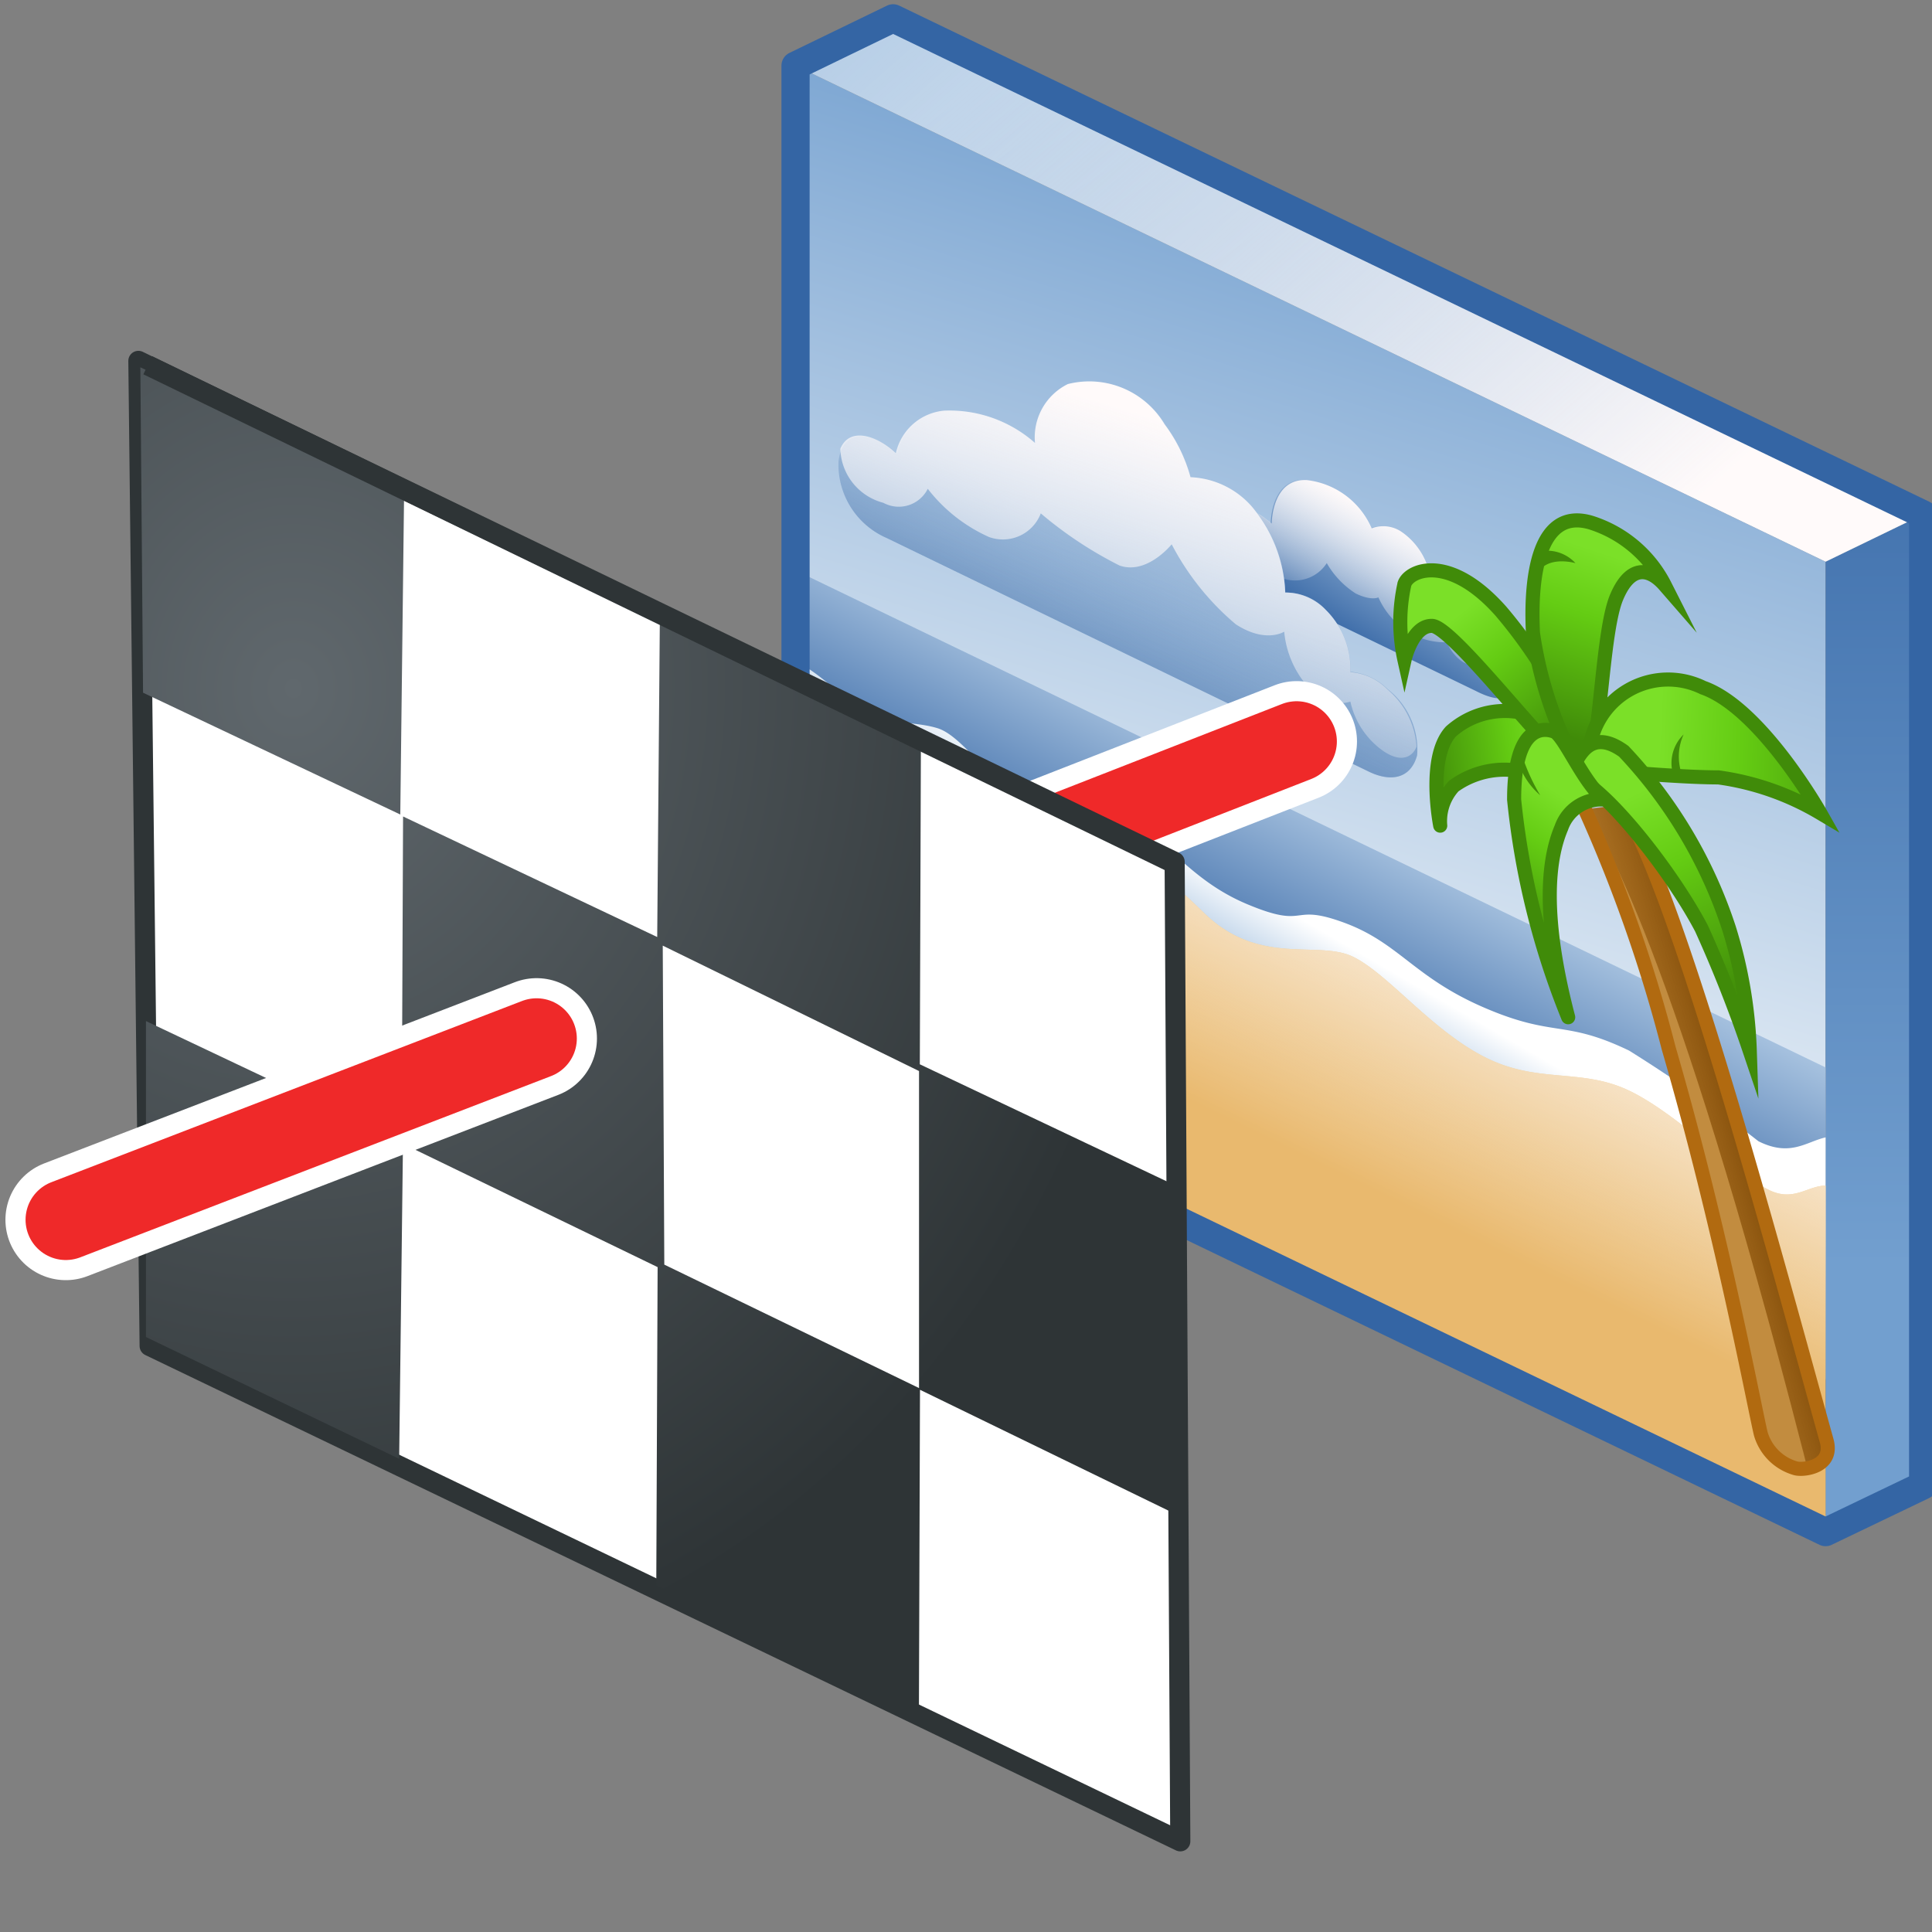 <?xml version="1.0" encoding="UTF-8" standalone="no"?>
<svg
   viewBox="0 0 48 48"
   version="1.1"
   id="svg30407"
   sodipodi:docname="sample.svg"
   inkscape:version="1.3.2 (091e20e, 2023-11-25, custom)"
   xmlns:inkscape="http://www.inkscape.org/namespaces/inkscape"
   xmlns:sodipodi="http://sodipodi.sourceforge.net/DTD/sodipodi-0.dtd"
   xmlns:xlink="http://www.w3.org/1999/xlink"
   xmlns="http://www.w3.org/2000/svg"
   xmlns:svg="http://www.w3.org/2000/svg"
   xmlns:rdf="http://www.w3.org/1999/02/22-rdf-syntax-ns#"
   xmlns:cc="http://creativecommons.org/ns#"
   xmlns:dc="http://purl.org/dc/elements/1.1/">
  <rect x="0" y="0" width="48" height="48" fill="#808080" stroke="none"/>
  <sodipodi:namedview
     id="namedview30409"
     pagecolor="#ffffff"
     bordercolor="#666666"
     borderopacity="1.0"
     inkscape:pageshadow="2"
     inkscape:pageopacity="0.0"
     inkscape:pagecheckerboard="0"
     showgrid="false"
     inkscape:snap-global="false"
     inkscape:zoom="15.6875"
     inkscape:cx="13.259"
     inkscape:cy="26.7729"
     inkscape:window-width="2880"
     inkscape:window-height="1557"
     inkscape:window-x="-8"
     inkscape:window-y="-8"
     inkscape:window-maximized="1"
     inkscape:current-layer="svg30407"
     inkscape:showpageshadow="2"
     inkscape:deskcolor="#d1d1d1" />
  <defs
     id="defs30253">
    <linearGradient
       id="linearGradient21"
       inkscape:collect="always">
      <stop
         style="stop-color:#60686d;stop-opacity:1;"
         offset="0"
         id="stop21" />
      <stop
         style="stop-color:#2e3436;stop-opacity:1;"
         offset="1"
         id="stop22" />
    </linearGradient>
    <radialGradient
       id="radialGradient31254"
       cx="27.52"
       cy="37.55"
       r="20.49"
       gradientTransform="matrix(1.18,0,0,0.6,-8.34,13.02)"
       gradientUnits="userSpaceOnUse">
      <stop
         offset="0.35"
         stop-color="#2c2c2c"
         stop-opacity="0.5"
         id="stop31248"
         style="stop-color:#000000;stop-opacity:1" />
      <stop
         offset="0.78"
         stop-color="#2c2c2c"
         stop-opacity="0.1"
         id="stop31250" />
      <stop
         offset="0.93"
         stop-color="#2c2c2c"
         stop-opacity="0"
         id="stop31252" />
    </radialGradient>
    <style
       id="style30113">.cls-1{isolation:isolate;}.cls-2{fill:url(#radial-gradient);}.cls-3{opacity:0.4;fill:url(#linear-gradient);}.cls-3,.cls-65{mix-blend-mode:multiply;}.cls-4{fill:url(#linear-gradient-2);}.cls-5{fill:url(#linear-gradient-3);}.cls-6{fill:url(#linear-gradient-4);}.cls-7{fill:url(#linear-gradient-5);}.cls-8{fill:url(#linear-gradient-6);}.cls-9{fill:url(#linear-gradient-7);}.cls-10{fill:#e9b96e;}.cls-11{fill:url(#linear-gradient-8);}.cls-12{fill:url(#linear-gradient-9);}.cls-13{fill:url(#linear-gradient-10);}.cls-14{fill:url(#linear-gradient-11);}.cls-15{opacity:0.55;fill:url(#linear-gradient-12);}.cls-16{fill:url(#linear-gradient-13);}.cls-17,.cls-20,.cls-22,.cls-24,.cls-34,.cls-35,.cls-37,.cls-38,.cls-39,.cls-41,.cls-43,.cls-55,.cls-56,.cls-67{fill:none;}.cls-17{stroke:#3465a4;}.cls-17,.cls-22,.cls-34,.cls-35,.cls-37,.cls-38,.cls-39,.cls-41,.cls-43,.cls-55,.cls-56{stroke-linecap:round;stroke-linejoin:round;}.cls-17,.cls-34,.cls-35,.cls-37,.cls-39,.cls-41,.cls-43,.cls-55,.cls-56{stroke-width:0.7px;}.cls-18{fill:#c28c3f;}.cls-19{fill:url(#linear-gradient-14);}.cls-20{stroke:#b16a10;}.cls-20,.cls-24,.cls-67{stroke-miterlimit:10;}.cls-20,.cls-22,.cls-24,.cls-38,.cls-67{stroke-width:0.35px;}.cls-21{fill:url(#linear-gradient-15);}.cls-22,.cls-24{stroke:#408b09;}.cls-23{fill:url(#linear-gradient-16);}.cls-25{fill:url(#linear-gradient-17);}.cls-26{fill:url(#linear-gradient-18);}.cls-27{fill:url(#linear-gradient-19);}.cls-28{fill:url(#linear-gradient-20);}.cls-29{fill:#408b09;}.cls-30{fill:url(#linear-gradient-21);}.cls-31{fill:url(#linear-gradient-22);}.cls-32{fill:url(#linear-gradient-23);}.cls-33{fill:url(#linear-gradient-24);}.cls-34{stroke:url(#linear-gradient-25);}.cls-35{stroke:url(#linear-gradient-26);}.cls-36{fill:url(#linear-gradient-27);}.cls-37{stroke:url(#linear-gradient-28);}.cls-38{stroke:url(#linear-gradient-29);}.cls-39{stroke:url(#linear-gradient-30);}.cls-40{fill:url(#linear-gradient-31);}.cls-41{stroke:url(#linear-gradient-32);}.cls-42{fill:url(#linear-gradient-33);}.cls-43{stroke:url(#linear-gradient-34);}.cls-44{fill:url(#linear-gradient-35);}.cls-45{fill:url(#linear-gradient-36);}.cls-46{fill:url(#linear-gradient-37);}.cls-47{fill:url(#linear-gradient-38);}.cls-48{fill:url(#linear-gradient-39);}.cls-49{fill:url(#linear-gradient-40);}.cls-50{fill:url(#linear-gradient-41);}.cls-51{fill:url(#linear-gradient-42);}.cls-52{fill:url(#linear-gradient-43);}.cls-53{fill:url(#linear-gradient-44);}.cls-54{fill:url(#linear-gradient-45);}.cls-55{stroke:url(#linear-gradient-46);}.cls-56{stroke:url(#linear-gradient-47);}.cls-57{fill:url(#linear-gradient-48);}.cls-58{fill:url(#linear-gradient-49);}.cls-59{fill:url(#linear-gradient-50);}.cls-60{fill:url(#linear-gradient-51);}.cls-61{fill:#eeeeec;}.cls-62{fill:#3465a4;}.cls-63{fill:#fce94f;}.cls-64{fill:#ef2929;}.cls-65{fill:url(#linear-gradient-52);}.cls-66{fill:url(#linear-gradient-53);}.cls-67{stroke:#204a87;}</style>
    <radialGradient
       id="radial-gradient"
       cx="27.52"
       cy="37.55"
       r="20.49"
       gradientTransform="matrix(1.18,0,0,0.6,-8.34,13.02)"
       gradientUnits="userSpaceOnUse">
      <stop
         offset="0.35"
         stop-color="#2c2c2c"
         stop-opacity="0.5"
         id="stop30115" />
      <stop
         offset="0.78"
         stop-color="#2c2c2c"
         stop-opacity="0.1"
         id="stop30117" />
      <stop
         offset="0.93"
         stop-color="#2c2c2c"
         stop-opacity="0"
         id="stop30119" />
    </radialGradient>
    <linearGradient
       id="linear-gradient"
       x1="10.12"
       y1="33.5"
       x2="9.54"
       y2="42.59"
       gradientUnits="userSpaceOnUse">
      <stop
         offset="0"
         stop-color="#d3d7cf"
         id="stop30122" />
      <stop
         offset="1"
         stop-color="#888a85"
         id="stop30124" />
    </linearGradient>
    <linearGradient
       id="linear-gradient-2"
       x1="36"
       y1="6.07"
       x2="30.86"
       y2="22.65"
       gradientUnits="userSpaceOnUse"
       gradientTransform="matrix(1.2,0,0,1.199,-6.414,-2.914)">
      <stop
         offset="0"
         stop-color="#729fcf"
         id="stop30127" />
      <stop
         offset="1"
         stop-color="#e3ecf5"
         id="stop30129" />
    </linearGradient>
    <linearGradient
       id="linear-gradient-3"
       x1="44.16"
       y1="28.65"
       x2="44.16"
       y2="7.13"
       gradientUnits="userSpaceOnUse">
      <stop
         offset="0"
         stop-color="#729fcf"
         id="stop30132" />
      <stop
         offset="1"
         stop-color="#3465a4"
         id="stop30134" />
    </linearGradient>
    <linearGradient
       id="linear-gradient-4"
       x1="29.27"
       y1="1.79"
       x2="48.4"
       y2="31.87"
       gradientUnits="userSpaceOnUse">
      <stop
         offset="0"
         stop-color="#b2cbe5"
         id="stop30137" />
      <stop
         offset="1"
         stop-color="#3465a4"
         id="stop30139" />
    </linearGradient>
    <linearGradient
       id="linear-gradient-5"
       x1="24.27"
       y1="-2.07"
       x2="45.16"
       y2="21.74"
       gradientUnits="userSpaceOnUse"
       gradientTransform="matrix(1.2,0,0,1.199,-6.414,-2.914)">
      <stop
         offset="0.05"
         stop-color="#fff"
         stop-opacity="0"
         id="stop30142" />
      <stop
         offset="0.69"
         stop-color="snow"
         id="stop30144" />
    </linearGradient>
    <linearGradient
       id="linear-gradient-6"
       x1="35.16"
       y1="18.08"
       x2="32.23"
       y2="23.66"
       gradientUnits="userSpaceOnUse">
      <stop
         offset="0"
         stop-color="#fff"
         id="stop30147" />
      <stop
         offset="0.25"
         stop-color="#b2cbe5"
         id="stop30149" />
      <stop
         offset="1"
         stop-color="#3465a4"
         id="stop30151" />
    </linearGradient>
    <linearGradient
       id="linear-gradient-7"
       x1="33.36"
       y1="22.09"
       x2="30.46"
       y2="27.1"
       xlink:href="#linear-gradient-6"
       gradientTransform="matrix(1.2,0,0,1.199,-6.414,-2.914)" />
    <linearGradient
       id="linear-gradient-8"
       x1="32.07"
       y1="26.25"
       x2="35.09"
       y2="20.04"
       gradientUnits="userSpaceOnUse">
      <stop
         offset="0"
         stop-color="#fff"
         stop-opacity="0"
         id="stop30155" />
      <stop
         offset="1"
         stop-color="snow"
         id="stop30157" />
    </linearGradient>
    <linearGradient
       id="linear-gradient-9"
       x1="34.62"
       y1="13.21"
       x2="33.06"
       y2="15.7"
       xlink:href="#linear-gradient-4"
       gradientTransform="matrix(1.2,0,0,1.199,-6.414,-2.914)" />
    <linearGradient
       id="linear-gradient-10"
       x1="34.39"
       y1="13.3"
       x2="33.35"
       y2="15.2"
       gradientUnits="userSpaceOnUse">
      <stop
         offset="0"
         stop-color="snow"
         id="stop30161" />
      <stop
         offset="1"
         stop-color="#fffdfd"
         stop-opacity="0.19"
         id="stop30163" />
    </linearGradient>
    <linearGradient
       id="linear-gradient-11"
       x1="29.78"
       y1="11.6"
       x2="25.35"
       y2="25.01"
       xlink:href="#linear-gradient-4"
       gradientTransform="matrix(1.2,0,0,1.199,-6.414,-2.914)" />
    <linearGradient
       id="linear-gradient-12"
       x1="27.02"
       y1="18.33"
       x2="29.14"
       y2="14.02"
       gradientUnits="userSpaceOnUse"
       gradientTransform="matrix(1.2,0,0,1.199,-6.414,-2.914)">
      <stop
         offset="0.17"
         stop-color="#204a87"
         id="stop30167" />
      <stop
         offset="1"
         stop-color="#729fcf"
         stop-opacity="0"
         id="stop30169" />
    </linearGradient>
    <linearGradient
       id="linear-gradient-13"
       x1="29.79"
       y1="11.24"
       x2="28.04"
       y2="16.96"
       xlink:href="#linear-gradient-10"
       gradientTransform="matrix(1.2,0,0,1.199,-6.414,-2.914)" />
    <linearGradient
       id="linear-gradient-14"
       x1="-41.63"
       y1="44.38"
       x2="-46.8"
       y2="44.25"
       gradientTransform="matrix(-0.828,-0.072,0.36,1.307,-10.985,-33.03)"
       gradientUnits="userSpaceOnUse">
      <stop
         offset="0"
         stop-color="#b16a10"
         stop-opacity="0"
         id="stop30173" />
      <stop
         offset="1"
         stop-color="#7b4706"
         id="stop30175" />
    </linearGradient>
    <linearGradient
       id="linear-gradient-15"
       x1="-47.36"
       y1="24.88"
       x2="-43.23"
       y2="24.88"
       gradientTransform="matrix(-0.73, -0.27, 0.17, 1.06, -0.97, -19.92)"
       gradientUnits="userSpaceOnUse">
      <stop
         offset="0"
         stop-color="#7be028"
         id="stop30178" />
      <stop
         offset="0.35"
         stop-color="#64cc13"
         id="stop30180" />
      <stop
         offset="1"
         stop-color="#408b09"
         id="stop30182" />
    </linearGradient>
    <linearGradient
       id="linear-gradient-16"
       x1="-44.86"
       y1="18.87"
       x2="-46.76"
       y2="21.25"
       gradientTransform="matrix(-0.888,-0.384,0.156,1.259,-6.87,-25.453)"
       xlink:href="#linear-gradient-15" />
    <linearGradient
       id="linear-gradient-17"
       x1="-48.29"
       y1="30.62"
       x2="-47.76"
       y2="34.28"
       gradientTransform="matrix(-0.828,-0.084,0.348,1.415,-10.805,-33.654)"
       xlink:href="#linear-gradient-15" />
    <linearGradient
       id="linear-gradient-18"
       x1="-37.45"
       y1="54.98"
       x2="-42.03"
       y2="59.38"
       gradientTransform="matrix(-0.684,0.3,0.588,1.271,-16.72,-40.452)"
       xlink:href="#linear-gradient-15" />
    <linearGradient
       id="linear-gradient-19"
       x1="-45.63"
       y1="37.81"
       x2="-46.88"
       y2="41.67"
       gradientTransform="matrix(-0.828,-0.072,0.36,1.307,-10.937,-32.911)"
       xlink:href="#linear-gradient-15" />
    <linearGradient
       id="linear-gradient-20"
       x1="-44.16"
       y1="36.09"
       x2="-42.73"
       y2="39.65"
       gradientTransform="matrix(-0.828,-0.108,0.348,1.307,-10.553,-32.323)"
       xlink:href="#linear-gradient-15" />
    <linearGradient
       id="linear-gradient-21"
       x1="12.21"
       y1="16.57"
       x2="32.08"
       y2="45.52"
       gradientUnits="userSpaceOnUse">
      <stop
         offset="0"
         stop-color="#fff"
         id="stop30190" />
      <stop
         offset="1"
         stop-color="#e1ab5b"
         id="stop30192" />
    </linearGradient>
    <linearGradient
       id="linear-gradient-22"
       x1="42.3"
       y1="19.2"
       x2="26.41"
       y2="38.75"
       xlink:href="#linear-gradient-21"
       gradientTransform="matrix(1.071,0,0,1.071,-0.591,-1.598)" />
    <linearGradient
       id="linear-gradient-23"
       x1="41.26"
       y1="16.15"
       x2="0.65"
       y2="48.58"
       xlink:href="#linear-gradient-21"
       gradientTransform="matrix(1.071,0,0,1.071,-0.591,-1.598)" />
    <linearGradient
       id="linear-gradient-24"
       x1="23.3"
       y1="34.93"
       x2="23.64"
       y2="21.91"
       xlink:href="#linear-gradient-8"
       gradientTransform="matrix(1.071,0,0,1.071,-0.591,-1.598)" />
    <linearGradient
       id="linear-gradient-25"
       x1="3.25"
       y1="32.08"
       x2="43.5"
       y2="32.08"
       gradientUnits="userSpaceOnUse">
      <stop
         offset="0"
         stop-color="#b16a10"
         id="stop30198" />
      <stop
         offset="1"
         stop-color="#e1ab5b"
         id="stop30200" />
    </linearGradient>
    <linearGradient
       id="linear-gradient-26"
       x1="23.08"
       y1="43.78"
       x2="23.68"
       y2="20.45"
       xlink:href="#linear-gradient-25"
       gradientTransform="matrix(1.071,0,0,1.071,-0.591,-1.598)" />
    <linearGradient
       id="linear-gradient-27"
       x1="28.55"
       y1="32.07"
       x2="17.16"
       y2="23.15"
       gradientTransform="matrix(1.071,6.93026e-7,-2.75369e-7,1.071,-0.593,-1.598)"
       gradientUnits="userSpaceOnUse">
      <stop
         offset="0"
         stop-color="#e9b96e"
         id="stop30204" />
      <stop
         offset="1"
         stop-color="#8f5902"
         id="stop30206" />
    </linearGradient>
    <linearGradient
       id="linear-gradient-28"
       x1="7.33"
       y1="37.61"
       x2="8.86"
       y2="40.54"
       gradientUnits="userSpaceOnUse">
      <stop
         offset="0"
         stop-color="#888a85"
         id="stop30209" />
      <stop
         offset="1"
         stop-color="#231f20"
         id="stop30211" />
    </linearGradient>
    <linearGradient
       id="linear-gradient-29"
       x1="7.17"
       y1="37.89"
       x2="9.59"
       y2="42.5"
       xlink:href="#linear-gradient-28"
       gradientTransform="translate(-0.319,1.721)" />
    <linearGradient
       id="linear-gradient-30"
       x1="6.7"
       y1="31.96"
       x2="9.49"
       y2="37.27"
       xlink:href="#linear-gradient-28"
       gradientTransform="translate(-0.319,1.721)" />
    <linearGradient
       id="linear-gradient-31"
       x1="9.97"
       y1="33.28"
       x2="9.97"
       y2="31.57"
       gradientTransform="matrix(-0.62,-0.78,-0.78,0.62,39.731,20.851)"
       xlink:href="#linear-gradient-28" />
    <linearGradient
       id="linear-gradient-32"
       x1="7.75"
       y1="30.75"
       x2="8.45"
       y2="30.75"
       xlink:href="#linear-gradient-28"
       gradientTransform="translate(-0.319,1.721)" />
    <linearGradient
       id="linear-gradient-33"
       x1="11.24"
       y1="32.28"
       x2="11.24"
       y2="30.56"
       gradientTransform="matrix(-0.62,-0.78,-0.78,0.62,39.731,20.851)"
       xlink:href="#linear-gradient-28" />
    <linearGradient
       id="linear-gradient-34"
       x1="7.75"
       y1="29.13"
       x2="8.45"
       y2="29.13"
       xlink:href="#linear-gradient-28"
       gradientTransform="translate(-0.319,1.721)" />
    <linearGradient
       id="linear-gradient-35"
       x1="7.56"
       y1="30.57"
       x2="8.79"
       y2="25.59"
       xlink:href="#linear-gradient-28"
       gradientTransform="translate(-0.319,1.721)" />
    <linearGradient
       id="linear-gradient-36"
       x1="8.32"
       y1="28.91"
       x2="6.62"
       y2="34.52"
       gradientUnits="userSpaceOnUse">
      <stop
         offset="0"
         stop-color="#babdb6"
         id="stop30221" />
      <stop
         offset="1"
         stop-color="#231f20"
         id="stop30223" />
    </linearGradient>
    <linearGradient
       id="linear-gradient-37"
       x1="4.88"
       y1="30.16"
       x2="6.19"
       y2="27.66"
       xlink:href="#linear-gradient-28"
       gradientTransform="translate(-0.319,1.721)" />
    <linearGradient
       id="linear-gradient-38"
       x1="25.48"
       y1="25.97"
       x2="28.48"
       y2="30.69"
       gradientTransform="matrix(-1,0,0,1,33.031,1.721)"
       xlink:href="#linear-gradient-4" />
    <linearGradient
       id="linear-gradient-39"
       x1="7.2"
       y1="28.38"
       x2="7.2"
       y2="23.49"
       xlink:href="#linear-gradient-4"
       gradientTransform="translate(-0.319,1.721)" />
    <linearGradient
       id="linear-gradient-40"
       x1="7.2"
       y1="25.64"
       x2="7.2"
       y2="30.11"
       xlink:href="#linear-gradient-36"
       gradientTransform="translate(-0.319,1.721)" />
    <linearGradient
       id="linear-gradient-41"
       x1="22.27"
       y1="26.19"
       x2="23.52"
       y2="28.57"
       gradientTransform="matrix(-1,0,0,1,33.031,1.721)"
       xlink:href="#linear-gradient-28" />
    <linearGradient
       id="linear-gradient-42"
       x1="23.52"
       y1="25.39"
       x2="25.02"
       y2="27.75"
       gradientTransform="matrix(-1,0,0,1,33.031,1.721)"
       xlink:href="#linear-gradient-4" />
    <linearGradient
       id="linear-gradient-43"
       x1="9.49"
       y1="26.82"
       x2="9.49"
       y2="23.16"
       xlink:href="#linear-gradient-4"
       gradientTransform="translate(-0.319,1.721)" />
    <linearGradient
       id="linear-gradient-44"
       x1="9.7"
       y1="25.45"
       x2="8.73"
       y2="27.56"
       xlink:href="#linear-gradient-36"
       gradientTransform="translate(-0.319,1.721)" />
    <linearGradient
       id="linear-gradient-45"
       x1="6.26"
       y1="29.83"
       x2="6.26"
       y2="29.77"
       xlink:href="#linear-gradient-3"
       gradientTransform="translate(-0.319,1.721)" />
    <linearGradient
       id="linear-gradient-46"
       x1="4.58"
       y1="34.41"
       x2="8.93"
       y2="42.71"
       xlink:href="#linear-gradient-28"
       gradientTransform="translate(-0.319,1.721)" />
    <linearGradient
       id="linear-gradient-47"
       x1="7.88"
       y1="32.68"
       x2="13.43"
       y2="43.28"
       xlink:href="#linear-gradient-28"
       gradientTransform="translate(-0.319,1.721)" />
    <linearGradient
       id="linear-gradient-48"
       x1="8.6"
       y1="24.29"
       x2="7.57"
       y2="26.24"
       xlink:href="#linear-gradient-36"
       gradientTransform="translate(-0.319,1.721)" />
    <linearGradient
       id="linear-gradient-49"
       x1="8.42"
       y1="27.73"
       x2="8.76"
       y2="24.02"
       gradientTransform="translate(-0.317,1.722)"
       xlink:href="#linear-gradient-28" />
    <linearGradient
       id="linear-gradient-50"
       x1="6.7"
       y1="25.2"
       x2="5.67"
       y2="27.16"
       xlink:href="#linear-gradient-36"
       gradientTransform="translate(-0.319,1.721)" />
    <linearGradient
       id="linear-gradient-51"
       x1="6.53"
       y1="28.64"
       x2="6.86"
       y2="24.94"
       gradientTransform="translate(-0.313,1.722)"
       xlink:href="#linear-gradient-28" />
    <linearGradient
       id="linear-gradient-52"
       x1="-23.88"
       y1="426.2"
       x2="-23.75"
       y2="436.76"
       gradientTransform="matrix(0.932,-0.535,0.535,0.932,-182.05,-384.423)"
       gradientUnits="userSpaceOnUse">
      <stop
         offset="0"
         stop-color="#00255d"
         stop-opacity="0"
         id="stop30241" />
      <stop
         offset="0.41"
         stop-color="#031a41"
         stop-opacity="0.18"
         id="stop30243" />
      <stop
         offset="1"
         stop-color="#031b35"
         id="stop30245" />
    </linearGradient>
    <linearGradient
       id="linear-gradient-53"
       x1="-23.85"
       y1="430.67"
       x2="-23.85"
       y2="419.92"
       gradientTransform="matrix(0.932,-0.535,0.535,0.932,-182.05,-384.423)"
       gradientUnits="userSpaceOnUse">
      <stop
         offset="0.05"
         stop-color="#fff"
         stop-opacity="0"
         id="stop30248" />
      <stop
         offset="0.69"
         stop-color="#fff8f8"
         id="stop30250" />
    </linearGradient>
    <linearGradient
       inkscape:collect="always"
       xlink:href="#linear-gradient-3"
       id="linearGradient30468"
       gradientUnits="userSpaceOnUse"
       x1="44.16"
       y1="28.65"
       x2="44.16"
       y2="7.13"
       gradientTransform="matrix(1.2,0,0,1.199,-6.414,-2.914)" />
    <linearGradient
       inkscape:collect="always"
       xlink:href="#linear-gradient-4"
       id="linearGradient30470"
       gradientUnits="userSpaceOnUse"
       x1="29.27"
       y1="1.79"
       x2="48.4"
       y2="31.87"
       gradientTransform="matrix(1.2,0,0,1.199,-6.414,-2.914)" />
    <linearGradient
       inkscape:collect="always"
       xlink:href="#linear-gradient-6"
       id="linearGradient30472"
       gradientUnits="userSpaceOnUse"
       x1="35.16"
       y1="18.08"
       x2="32.23"
       y2="23.66"
       gradientTransform="matrix(1.2,0,0,1.199,-6.414,-2.914)" />
    <linearGradient
       inkscape:collect="always"
       xlink:href="#linear-gradient-8"
       id="linearGradient30474"
       gradientUnits="userSpaceOnUse"
       x1="32.07"
       y1="26.25"
       x2="35.09"
       y2="20.04"
       gradientTransform="matrix(1.2,0,0,1.199,-6.414,-2.914)" />
    <linearGradient
       inkscape:collect="always"
       xlink:href="#linear-gradient-10"
       id="linearGradient30476"
       gradientUnits="userSpaceOnUse"
       x1="34.39"
       y1="13.3"
       x2="33.35"
       y2="15.2"
       gradientTransform="matrix(1.2,0,0,1.199,-6.414,-2.914)" />
    <linearGradient
       inkscape:collect="always"
       xlink:href="#linear-gradient-15"
       id="linearGradient30478"
       gradientUnits="userSpaceOnUse"
       gradientTransform="matrix(-0.876,-0.324,0.204,1.271,-7.578,-26.796)"
       x1="-47.36"
       y1="24.88"
       x2="-43.23"
       y2="24.88" />
    <radialGradient
       inkscape:collect="always"
       xlink:href="#linearGradient21"
       id="radialGradient22"
       cx="7.3"
       cy="19.139"
       fx="7.3"
       fy="19.139"
       r="12.865"
       gradientTransform="matrix(-1.699,-0.028,0.031,-1.941,19.102,54.464)"
       gradientUnits="userSpaceOnUse" />
  </defs>
  <title
     id="title30255">2-Background_Plate</title>
  <path
     id="polygon30262"
     style="isolation:isolate;fill:url(#linear-gradient-2);stroke-width:1"
     class="cls-4"
     d="M 45.356,13.955 19.765,1.63 V 21.964 l 25.591,12.325 z" />
  <path
     id="polygon30264"
     style="isolation:isolate;fill:url(#linearGradient30468);stroke-width:1"
     class="cls-5"
     d="m 45.356,13.955 2.424,-1.175 v 24.122 l -2.424,1.163 z" />
  <path
     id="polygon30266"
     style="isolation:isolate;fill:url(#linearGradient30470);stroke-width:1"
     class="cls-6"
     d="M 47.78,12.78 22.189,0.455 19.765,1.63 45.356,13.955 Z" />
  <path
     id="polygon30268"
     style="isolation:isolate;fill:url(#linear-gradient-5);stroke-width:1"
     class="cls-7"
     d="M 47.78,12.78 22.189,0.455 19.765,1.63 45.356,13.955 Z" />
  <path
     id="polygon30270"
     style="isolation:isolate;fill:url(#linearGradient30472);stroke-width:1"
     class="cls-8"
     d="M 45.356,26.52 19.765,14.171 v 9.064 l 25.591,12.337 z" />
  <path
     class="cls-9"
     d="m 45.356,28.258 c -0.48,0.108 -0.876,0.492 -1.668,0.096 a 36.677,36.651 0 0 0 -3.215,-2.253 c -1.62,-0.779 -1.848,-0.312 -3.599,-1.067 -1.752,-0.755 -2.112,-1.607 -3.479,-2.11 -1.368,-0.504 -0.876,0.18 -2.4,-0.456 -1.524,-0.635 -2.064,-1.75 -3.059,-2.11 -0.996,-0.36 -1.56,-0.084 -2.4,-0.432 -0.84,-0.348 -1.584,-1.631 -2.244,-1.834 -0.66,-0.204 -1.608,-0.084 -2.064,-0.468 a 5.687,5.683 0 0 0 -1.44,-1.199 v 5.503 L 45.356,34.253 Z"
     id="path30272"
     style="isolation:isolate;fill:url(#linear-gradient-7);stroke-width:1" />
  <path
     class="cls-10"
     d="m 45.356,29.457 c -0.444,0 -0.792,0.408 -1.404,0.108 -0.828,-0.396 -2.244,-1.87 -3.455,-2.458 -1.212,-0.588 -2.268,-0.168 -3.599,-0.839 -1.332,-0.671 -2.4,-2.062 -3.275,-2.494 -0.876,-0.432 -2.328,0.252 -3.707,-1.091 -1.38,-1.343 -2.088,-1.738 -2.736,-1.69 a 2.927,2.925 0 0 1 -2.4,-0.851 c -0.624,-0.767 -1.5,-1.427 -2.148,-1.199 -0.648,0.228 -1.44,-0.36 -1.776,-0.863 A 3.323,3.321 0 0 0 19.861,17.204 v 8.285 l 25.495,12.361 z"
     id="path30274"
     style="isolation:isolate;stroke-width:1" />
  <path
     class="cls-11"
     d="m 45.356,29.457 c -0.444,0 -0.792,0.408 -1.404,0.108 -0.828,-0.396 -2.244,-1.87 -3.455,-2.458 -1.212,-0.588 -2.268,-0.168 -3.599,-0.839 -1.332,-0.671 -2.4,-2.062 -3.275,-2.494 -0.876,-0.432 -2.328,0.252 -3.707,-1.091 -1.38,-1.343 -2.088,-1.738 -2.736,-1.69 a 2.927,2.925 0 0 1 -2.4,-0.851 c -0.624,-0.767 -1.5,-1.427 -2.148,-1.199 -0.648,0.228 -1.44,-0.36 -1.776,-0.863 A 3.323,3.321 0 0 0 19.861,17.204 v 8.285 l 25.495,12.361 z"
     id="path30276"
     style="isolation:isolate;fill:url(#linearGradient30474);stroke-width:1" />
  <path
     class="cls-12"
     d="m 36.67,17.168 -5.627,-2.721 a 1.548,1.547 0 0 1 -1.044,-1.307 c 0,-0.551 0.564,-0.971 1.572,-0.144 0,0 0,-1.127 0.876,-1.079 a 2.028,2.026 0 0 1 1.608,1.199 0.852,0.851 0 0 1 0.756,0.096 1.776,1.774 0 0 1 0.72,1.271 0.636,0.635 0 0 1 0.66,0.24 1.2,1.199 0 0 1 0.312,0.839 c 0,0 0.3,-0.12 0.708,0.228 a 1.2,1.199 0 0 1 0.444,1.199 c -0.108,0.396 -0.396,0.479 -0.984,0.18 z"
     id="path30278"
     style="isolation:isolate;fill:url(#linear-gradient-9);stroke-width:1" />
  <path
     class="cls-13"
     d="m 37.678,16.785 v 0 c -0.108,0.276 -0.312,0.336 -0.54,0.144 a 0.852,0.851 0 0 1 -0.276,-0.444 0.576,0.575 0 0 1 -0.552,-0.061 1.08,1.079 0 0 1 -0.36,-0.468 1.716,1.714 0 0 1 -0.936,-0.24 1.944,1.942 0 0 1 -0.768,-0.875 c 0,0 -0.168,0.096 -0.564,-0.096 A 2.184,2.182 0 0 1 32.963,13.99 0.936,0.935 0 0 1 31.919,14.386 1.308,1.307 0 0 1 31.223,13.846 c -0.42,0.312 -1.02,-0.072 -1.2,-0.515 v 0 a 1.056,1.055 0 0 1 0,-0.192 c 0,-0.54 0.564,-0.971 1.572,-0.132 0,0 0,-1.127 0.876,-1.079 a 2.004,2.002 0 0 1 1.608,1.199 0.804,0.803 0 0 1 0.756,0.096 1.716,1.714 0 0 1 0.72,1.271 c 0,0 0.3,-0.12 0.66,0.24 a 1.2,1.199 0 0 1 0.312,0.839 c 0,0 0.3,-0.12 0.72,0.24 a 1.2,1.199 0 0 1 0.432,0.971 z"
     id="path30280"
     style="isolation:isolate;fill:url(#linearGradient30476);stroke-width:1" />
  <path
     class="cls-14"
     d="M 34.031,19.182 22.033,13.368 a 1.992,1.99 0 0 1 -1.2,-1.906 c 0.12,-0.947 0.972,-0.647 1.452,-0.192 a 1.356,1.355 0 0 1 1.2,-1.043 3.215,3.213 0 0 1 2.256,0.791 1.488,1.487 0 0 1 0.816,-1.463 2.196,2.194 0 0 1 2.4,1.007 3.911,3.908 0 0 1 0.624,1.295 2.232,2.23 0 0 1 1.536,0.731 3.527,3.525 0 0 1 0.816,2.134 1.344,1.343 0 0 1 1.008,0.432 2.076,2.074 0 0 1 0.612,1.535 1.512,1.511 0 0 1 0.924,0.432 1.908,1.906 0 0 1 0.732,1.642 c -0.156,0.575 -0.636,0.671 -1.176,0.42 z"
     id="path30282"
     style="isolation:isolate;fill:url(#linear-gradient-11);stroke-width:1" />
  <path
     class="cls-15"
     d="M 34.031,19.182 22.033,13.368 a 1.992,1.99 0 0 1 -1.2,-1.906 c 0.12,-0.947 0.972,-0.647 1.452,-0.192 a 1.356,1.355 0 0 1 1.2,-1.043 3.215,3.213 0 0 1 2.256,0.791 1.488,1.487 0 0 1 0.816,-1.463 2.196,2.194 0 0 1 2.4,1.007 3.911,3.908 0 0 1 0.624,1.295 2.232,2.23 0 0 1 1.536,0.731 3.527,3.525 0 0 1 0.816,2.134 1.344,1.343 0 0 1 1.008,0.432 2.076,2.074 0 0 1 0.612,1.535 1.512,1.511 0 0 1 0.924,0.432 1.908,1.906 0 0 1 0.732,1.642 c -0.156,0.575 -0.636,0.671 -1.176,0.42 z"
     id="path30284"
     style="isolation:isolate;fill:url(#linear-gradient-12);stroke-width:1" />
  <path
     class="cls-16"
     d="m 35.194,18.547 v 0 c -0.096,0.264 -0.42,0.468 -0.972,0 a 2.04,2.038 0 0 1 -0.672,-1.115 0.96,0.959 0 0 1 -1.068,-0.384 2.4,2.398 0 0 1 -0.576,-1.355 c 0,0 -0.456,0.3 -1.2,-0.18 a 6.563,6.558 0 0 1 -1.596,-1.99 c 0,0 -0.612,0.767 -1.296,0.527 a 9.838,9.831 0 0 1 -1.956,-1.295 1.008,1.007 0 0 1 -1.284,0.588 3.971,3.968 0 0 1 -1.524,-1.199 0.804,0.803 0 0 1 -1.104,0.348 1.428,1.427 0 0 1 -1.068,-1.343 v 0 c 0.24,-0.575 0.948,-0.3 1.38,0.108 a 1.356,1.355 0 0 1 1.2,-1.055 3.203,3.201 0 0 1 2.256,0.803 1.476,1.475 0 0 1 0.816,-1.463 2.172,2.17 0 0 1 2.4,0.995 3.911,3.908 0 0 1 0.648,1.319 2.136,2.134 0 0 1 1.524,0.731 3.527,3.525 0 0 1 0.828,2.134 1.404,1.403 0 0 1 1.008,0.432 2.076,2.074 0 0 1 0.612,1.547 1.44,1.439 0 0 1 0.924,0.432 2.04,2.038 0 0 1 0.72,1.415 z"
     id="path30286"
     style="isolation:isolate;fill:url(#linear-gradient-13);stroke-width:1" />
  <path
     id="polygon30288"
     style="isolation:isolate;fill:none;stroke:#3465a4;stroke-width:0.7px;stroke-linecap:round;stroke-linejoin:round"
     class="cls-17"
     d="M 47.78,36.902 V 12.78 L 22.189,0.455 19.765,1.63 V 25.74 l 25.591,12.325 z" />
  <path
     class="cls-18"
     d="m 40.306,19.998 c 1.416,2.218 3.911,11.605 5.075,15.79 0.18,0.635 -0.528,0.743 -0.756,0.695 a 1.26,1.259 0 0 1 -0.876,-0.851 c -0.132,-0.516 -0.972,-5.059 -2.292,-9.591 a 36.605,36.579 0 0 0 -2.076,-5.923"
     id="path30290"
     style="isolation:isolate;stroke-width:1" />
  <path
     class="cls-19"
     d="m 44.793,36.039 0.108,0.432 c 0.288,0 0.612,-0.228 0.48,-0.683 C 44.18,31.603 41.709,22.216 40.305,19.998 l -0.924,0.097 c 0.384,0.576 2.196,3.429 5.411,15.946 z"
     id="path30292"
     style="isolation:isolate;fill:url(#linear-gradient-14);stroke-width:1" />
  <path
     class="cls-20"
     d="m 40.306,19.998 c 1.416,2.218 3.911,11.605 5.075,15.79 0.18,0.635 -0.528,0.743 -0.756,0.695 a 1.26,1.259 0 0 1 -0.876,-0.851 c -0.132,-0.516 -0.972,-5.059 -2.292,-9.591 a 36.605,36.579 0 0 0 -2.076,-5.923"
     id="path30294"
     style="isolation:isolate" />
  <path
     class="cls-21"
     d="m 38.842,18.283 a 2.016,2.014 0 0 0 -2.796,-0.108 c -0.6,0.659 -0.264,2.338 -0.264,2.338 a 1.284,1.283 0 0 1 0.336,-0.983 2.148,2.146 0 0 1 2.519,0"
     id="path30296"
     style="isolation:isolate;fill:url(#linearGradient30478);stroke-width:1" />
  <path
     class="cls-22"
     d="m 38.842,18.283 a 2.016,2.014 0 0 0 -2.796,-0.108 c -0.6,0.659 -0.264,2.338 -0.264,2.338 a 1.284,1.283 0 0 1 0.336,-0.983 2.148,2.146 0 0 1 2.519,0"
     id="path30298"
     style="isolation:isolate" />
  <path
     class="cls-23"
     d="M 39.358,18.667 A 12.106,12.097 0 0 0 37.294,15.19 c -1.284,-1.451 -2.28,-1.031 -2.4,-0.683 a 4.367,4.364 0 0 0 0,1.894 c 0,0 0.192,-0.863 0.684,-0.851 0.492,0.012 2.712,2.925 3.359,3.405"
     id="path30300"
     style="isolation:isolate;fill:url(#linear-gradient-16);stroke-width:1" />
  <path
     class="cls-24"
     d="M 39.358,18.667 A 12.106,12.097 0 0 0 37.294,15.19 c -1.284,-1.451 -2.28,-1.031 -2.4,-0.683 a 4.367,4.364 0 0 0 0,1.894 c 0,0 0.192,-0.863 0.684,-0.851 0.492,0.012 2.712,2.925 3.359,3.405"
     id="path30302"
     style="isolation:isolate" />
  <path
     class="cls-25"
     d="m 39.49,19.11 c 0.288,-1.055 0.336,-3.465 0.672,-4.268 0.336,-0.803 0.804,-0.755 1.2,-0.3 A 3.107,3.105 0 0 0 39.526,12.984 c -1.296,-0.384 -1.512,1.331 -1.44,2.745 a 9.838,9.831 0 0 0 1.128,3.357"
     id="path30304"
     style="isolation:isolate;fill:url(#linear-gradient-17);stroke-width:1" />
  <path
     class="cls-24"
     d="m 39.49,19.11 c 0.288,-1.055 0.336,-3.465 0.672,-4.268 0.336,-0.803 0.804,-0.755 1.2,-0.3 A 3.107,3.105 0 0 0 39.526,12.984 c -1.296,-0.384 -1.512,1.331 -1.44,2.745 a 9.838,9.831 0 0 0 1.128,3.357"
     id="path30306"
     style="isolation:isolate" />
  <path
     class="cls-26"
     d="m 39.478,18.739 a 1.968,1.966 0 0 1 2.832,-1.655 c 1.44,0.504 2.915,3.117 2.915,3.117 a 6.743,6.738 0 0 0 -2.531,-0.887 c -1.068,0 -3.204,-0.204 -3.204,-0.204"
     id="path30308"
     style="isolation:isolate;fill:url(#linear-gradient-18);stroke-width:1" />
  <path
     class="cls-24"
     d="m 39.478,18.739 a 1.968,1.966 0 0 1 2.832,-1.655 c 1.44,0.504 2.915,3.117 2.915,3.117 a 6.743,6.738 0 0 0 -2.531,-0.887 c -1.068,0 -3.204,-0.204 -3.204,-0.204"
     id="path30310"
     style="isolation:isolate" />
  <path
     class="cls-27"
     d="m 38.962,19.23 c 0.144,0 0.348,-1.307 1.38,-0.564 a 11.698,11.69 0 0 1 2.615,4.4 11.506,11.498 0 0 1 0.516,3.045 32.49,32.467 0 0 0 -1.2,-3.045 c -0.768,-1.463 -2.519,-3.681 -3.311,-3.837 z"
     id="path30312"
     style="isolation:isolate;fill:url(#linear-gradient-19);stroke-width:1" />
  <path
     class="cls-24"
     d="m 38.962,19.23 c 0.144,0 0.348,-1.307 1.38,-0.564 a 11.698,11.69 0 0 1 2.615,4.4 11.506,11.498 0 0 1 0.516,3.045 32.49,32.467 0 0 0 -1.2,-3.045 c -0.768,-1.463 -2.519,-3.681 -3.311,-3.837 z"
     id="path30314"
     style="isolation:isolate" />
  <path
     class="cls-28"
     d="m 39.873,19.866 a 1.044,1.043 0 0 0 -1.08,0.695 c -0.348,0.815 -0.48,2.23 0.168,4.712 A 19.652,19.638 0 0 1 37.618,19.866 c 0,-1.882 0.744,-1.786 0.996,-1.69 0.252,0.096 0.756,1.343 1.26,1.69 z"
     id="path30316"
     style="isolation:isolate;fill:url(#linear-gradient-20);stroke-width:1" />
  <path
     class="cls-22"
     d="m 39.873,19.866 a 1.044,1.043 0 0 0 -1.08,0.695 c -0.348,0.815 -0.48,2.23 0.168,4.712 A 19.652,19.638 0 0 1 37.618,19.866 c 0,-1.882 0.744,-1.786 0.996,-1.69 0.252,0.096 0.756,1.343 1.26,1.69 z"
     id="path30318"
     style="isolation:isolate" />
  <path
     class="cls-29"
     d="m 41.757,19.146 a 1.332,1.331 0 0 1 0.072,-0.899 0.996,0.995 0 0 0 -0.288,0.875"
     id="path30320"
     style="isolation:isolate;stroke-width:1" />
  <path
     class="cls-29"
     d="m 38.302,13.691 a 0.96,0.959 0 0 1 0.84,0.3 c 0,0 -0.78,-0.228 -0.984,0.348"
     id="path30322"
     style="isolation:isolate;stroke-width:1" />
  <path
     class="cls-29"
     d="m 37.834,18.823 a 4.799,4.796 0 0 0 0.432,0.935 1.836,1.834 0 0 1 -0.48,-0.647"
     id="path30324"
     style="isolation:isolate;stroke-width:1" />
  <path
     style="color:#000000;overflow:visible;fill:#2e3436;stroke:#ffffff;stroke-width:3;stroke-linecap:round;stroke-linejoin:round;stroke-dasharray:none;stroke-opacity:1"
     d="m 13.331,25.802 18.883,-7.38"
     id="path22" />
  <path
     style="color:#000000;overflow:visible;fill:#2e3436;stroke:#ef2929;stroke-width:2;stroke-linecap:round;stroke-linejoin:round;stroke-dasharray:none;stroke-opacity:1"
     d="m 13.331,25.802 18.883,-7.38"
     id="path21" />
  <path
     style="color:#000000;overflow:visible;fill:#ffffff;stroke:#2e3436;stroke-width:0.5;stroke-linejoin:round;stroke-dasharray:none;stroke-opacity:1;-inkscape-stroke:none"
     d="M 3.438,8.966 29.184,21.413 29.324,45.747 3.718,33.44 Z"
     id="path1" />
  <path
     id="path19"
     style="color:#000000;overflow:visible;fill:url(#radialGradient22);stroke:none;stroke-width:0.5;stroke-linejoin:round;stroke-dasharray:none;stroke-opacity:1;-inkscape-stroke:none"
     d="m 3.626,25.368 v 7.85 l 6.291,3.026 0.095,-7.85 z m 12.713,5.971 -0.034,8.05 6.525,3.193 0.027,-8.084 z m 6.494,-4.906 v 8.084 l 6.291,3.06 0.094,-8.117 z m -6.439,-11.091 -0.067,8.084 6.525,3.193 0.027,-8.084 z m -6.38,4.943 -0.034,8.117 6.525,3.16 -0.04,-8.217 z M 3.487,9.126 l 0.067,8.084 6.391,3.026 0.095,-8.017 z" />
  <path
     style="color:#000000;overflow:visible;fill:#ffffff;stroke:#2e3436;stroke-width:0.5;stroke-linejoin:round;stroke-dasharray:none;stroke-opacity:1;-inkscape-stroke:none"
     d="M 3.671,9.075 29.157,21.446"
     id="path13" />
  <path
     style="color:#000000;overflow:visible;fill:#2e3436;stroke:#ffffff;stroke-width:3;stroke-linecap:round;stroke-linejoin:round;stroke-dasharray:none;stroke-opacity:1"
     d="M 1.635,30.305 13.331,25.802"
     id="path23" />
  <path
     style="color:#000000;overflow:visible;fill:#2e3436;stroke:#ef2929;stroke-width:2;stroke-linecap:round;stroke-linejoin:round;stroke-dasharray:none;stroke-opacity:1"
     d="M 1.635,30.305 13.331,25.802"
     id="path20" />
</svg>
